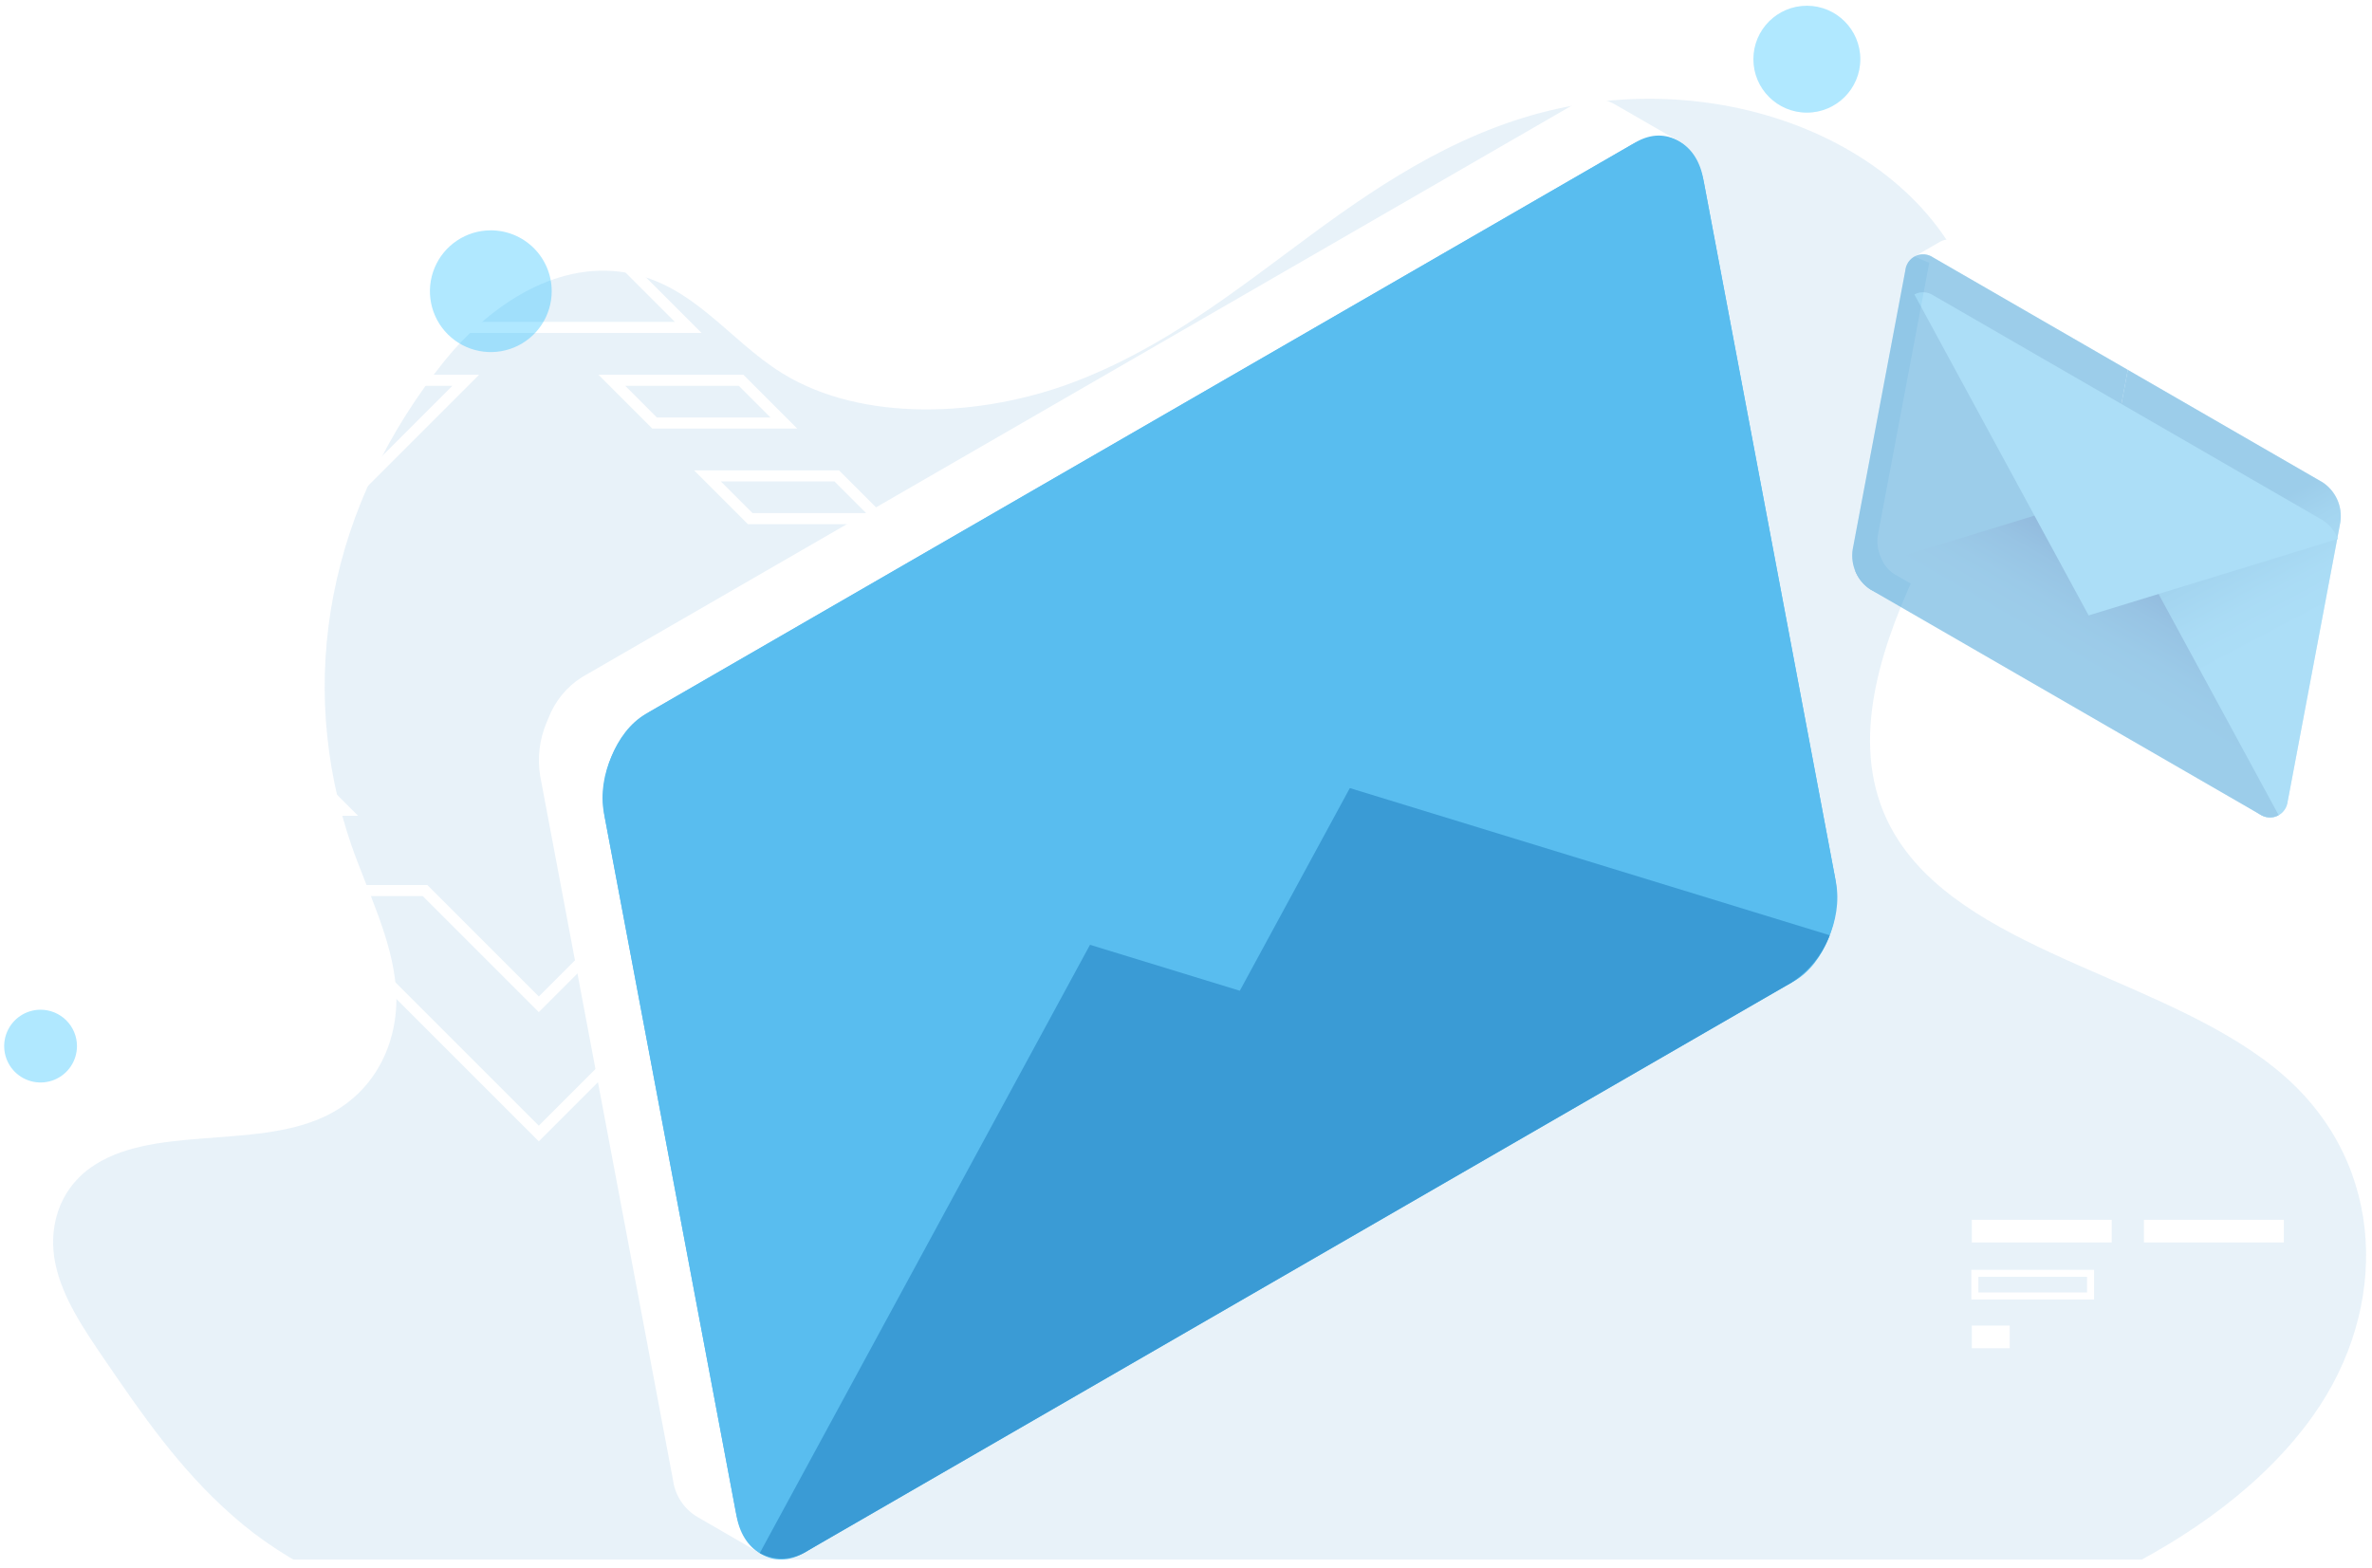 <svg width="251" height="166" viewBox="0 0 251 166" fill="none" xmlns="http://www.w3.org/2000/svg">
<g clip-path="url(#clip0)">
<path d="M11.046 143.874C14.986 149.642 18.979 155.47 24.542 160.365C27.481 162.987 30.931 165.235 34.766 167.026H222.826C231.878 162.68 239.722 156.964 244.819 149.761C252.754 138.546 252.61 123.393 241.658 113.834C230.067 103.717 208.948 101.119 200.972 89.075C195.597 80.959 198.117 71.102 201.885 62.456C205.652 53.811 210.622 45.089 209.791 35.985C209.425 31.974 207.931 28.075 205.414 24.563C202.896 21.05 199.417 18.01 195.222 15.656C191.027 13.302 186.218 11.691 181.135 10.939C176.051 10.187 170.817 10.31 165.802 11.3C155.304 13.374 146.654 19.029 138.794 24.819C130.935 30.61 123.25 36.822 113.502 40.49C103.754 44.158 91.197 44.738 82.738 39.483C77.084 35.97 73.355 30.058 66.282 28.858C58.452 27.528 51.423 32.815 47.135 38.075C41.042 45.644 37.014 54.103 35.298 62.93C33.582 71.757 34.216 80.764 37.16 89.392C38.919 94.429 41.481 99.365 41.897 104.574C42.312 109.783 40.036 115.548 34.265 118.219C26.788 121.68 15.884 119.027 9.52 123.64C6.087 126.129 5.107 130.154 5.859 133.755C6.611 137.355 8.845 140.651 11.046 143.874Z" fill="#1D7FC1" fill-opacity="0.1"/>
<path d="M91.475 86.343H76.139L81.653 80.83H96.988L91.475 86.343ZM78.969 85.171H90.99L94.158 82.002H82.138L78.969 85.171Z" fill="white"/>
<path d="M94.48 55.479H79.144L73.448 49.783H88.783L94.48 55.479ZM79.63 54.307H91.65L88.298 50.955H76.278L79.63 54.307Z" fill="white"/>
<path d="M37.891 86.343H22.555L17.042 80.83H32.377L37.891 86.343ZM23.041 85.171H35.06L31.892 82.002H19.872L23.041 85.171Z" fill="white"/>
<path d="M101.409 76.409H86.073L93.074 69.409L83.566 59.901H98.901L108.409 69.409L101.409 76.409ZM88.904 75.237H100.924L106.752 69.409L98.416 61.073H86.397L94.731 69.409L88.904 75.237Z" fill="white"/>
<path d="M27.956 76.409H12.621L5.621 69.409L35.364 39.665H50.7L20.955 69.409L27.956 76.409ZM13.106 75.237H25.125L19.298 69.409L47.869 40.836H35.85L7.278 69.409L13.106 75.237Z" fill="white"/>
<path d="M57.015 120.803L29.882 93.671H45.218L57.015 105.469L68.812 93.671H84.148L57.015 120.803ZM32.714 94.843L57.015 119.146L81.317 94.843H69.297L57.015 107.125L44.732 94.843H32.714Z" fill="white"/>
<path d="M74.244 35.243H39.786L57.015 18.015L74.244 35.243ZM42.617 34.071H71.414L57.015 19.672L42.617 34.071Z" fill="white"/>
<path d="M84.362 45.361H69.026L63.331 39.665H78.665L84.362 45.361ZM69.512 44.189H81.532L78.18 40.836H66.16L69.512 44.189Z" fill="white"/>
<path d="M250.061 51.502C250.05 51.474 250.038 51.447 250.027 51.419C250.019 51.399 250.01 51.38 250.002 51.36C249.994 51.34 249.985 51.319 249.976 51.299C249.707 50.594 249.218 49.995 248.582 49.589L248.413 49.491L227.833 37.604L207.253 25.718L207.083 25.62C206.832 25.458 206.542 25.365 206.243 25.352C205.944 25.338 205.646 25.404 205.381 25.543C205.367 25.549 205.354 25.557 205.34 25.564C205.326 25.571 205.313 25.578 205.3 25.586L202.582 27.153L204.149 27.818L198.714 56.633C198.588 57.412 198.69 58.212 199.009 58.934C199.017 58.955 199.026 58.975 199.035 58.996C199.043 59.016 199.051 59.035 199.06 59.055C199.329 59.76 199.818 60.36 200.455 60.766L241.501 84.473L241.123 86.281L243.697 84.79C243.71 84.782 243.724 84.776 243.737 84.768C244.013 84.605 244.248 84.381 244.425 84.114C244.601 83.847 244.715 83.544 244.758 83.226L250.323 53.721C250.445 52.971 250.354 52.203 250.061 51.502Z" fill="white"/>
<g opacity="0.5">
<path opacity="0.5" d="M239.283 86.278L197.785 62.31C197.117 61.823 196.603 61.156 196.301 60.386C196 59.617 195.925 58.778 196.084 57.967L201.57 28.882C201.885 27.209 203.159 26.439 204.414 27.164L245.912 51.132C246.58 51.619 247.095 52.286 247.396 53.056C247.697 53.825 247.772 54.664 247.613 55.475L242.128 84.56C241.812 86.234 240.538 87.003 239.283 86.278Z" fill="url(#paint0_linear)"/>
<path d="M245.743 51.035L225.163 39.148L218.714 73.338L239.113 86.18C239.387 86.374 239.707 86.49 240.041 86.519C240.374 86.548 240.71 86.487 241.012 86.344C241.315 86.2 241.574 85.979 241.763 85.703C241.952 85.426 242.063 85.104 242.087 84.77L247.652 55.265C247.773 54.451 247.657 53.619 247.319 52.869C246.98 52.119 246.433 51.482 245.743 51.035Z" fill="url(#paint1_linear)"/>
<path d="M204.583 27.262L225.163 39.148L218.755 73.124L197.954 62.408C197.264 61.96 196.716 61.323 196.378 60.573C196.039 59.823 195.924 58.991 196.044 58.177L201.609 28.672C201.633 28.338 201.745 28.016 201.934 27.74C202.123 27.463 202.382 27.242 202.684 27.099C202.987 26.955 203.322 26.895 203.656 26.923C203.989 26.952 204.309 27.069 204.583 27.262Z" fill="url(#paint2_linear)"/>
<path d="M196.305 60.396C196.619 61.229 197.198 61.936 197.954 62.408L239.113 86.18C239.408 86.378 239.75 86.491 240.104 86.509C240.458 86.526 240.81 86.448 241.122 86.281L222.681 52.305L196.305 60.396Z" fill="url(#paint3_linear)"/>
<g filter="url(#filter0_d)">
<path d="M247.391 53.046C247.077 52.213 246.498 51.506 245.743 51.035L204.583 27.262C204.289 27.065 203.946 26.951 203.593 26.934C203.239 26.916 202.887 26.995 202.574 27.162L221.015 61.138L247.391 53.046Z" fill="url(#paint4_linear)"/>
</g>
</g>
<path d="M57.82 76.521L57.821 76.52C57.849 76.45 57.877 76.381 57.907 76.311C57.926 76.261 57.948 76.212 57.968 76.162C57.991 76.111 58.011 76.059 58.035 76.008C58.715 74.227 59.949 72.712 61.556 71.686L61.984 71.439L113.973 41.412L165.961 11.385L166.389 11.138C167.025 10.728 167.757 10.494 168.513 10.46C169.268 10.425 170.019 10.592 170.689 10.943C170.725 10.959 170.758 10.979 170.793 10.996C170.827 11.016 170.861 11.033 170.895 11.053L177.759 15.011L173.802 16.69L187.531 89.483C187.85 91.452 187.591 93.472 186.785 95.297C186.764 95.35 186.742 95.401 186.72 95.453C186.699 95.502 186.679 95.551 186.657 95.6C185.977 97.381 184.742 98.897 183.135 99.923L79.444 159.812L80.399 164.379L73.897 160.614C73.864 160.594 73.829 160.577 73.796 160.557C73.1 160.145 72.506 159.581 72.059 158.906C71.612 158.232 71.325 157.464 71.218 156.662L57.16 82.127C56.85 80.233 57.079 78.291 57.82 76.521Z" fill="white"/>
<path d="M85.046 164.373L189.88 103.824C193.05 101.993 194.973 97.081 194.175 92.853L180.318 19.38C179.52 15.152 176.304 13.208 173.133 15.039L68.3 75.588C65.13 77.419 63.207 82.331 64.004 86.559L77.862 160.032C78.66 164.26 81.876 166.204 85.046 164.373Z" fill="url(#paint5_linear)"/>
<path d="M68.728 75.34L120.716 45.313L137.007 131.684L85.474 164.125C82.067 166.093 78.704 164.498 77.962 160.563L63.904 86.028C63.161 82.093 65.321 77.308 68.728 75.34Z" fill="url(#paint6_linear)"/>
<path d="M172.705 15.286L120.716 45.313L136.905 131.142L189.451 104.071C192.857 102.104 195.017 97.319 194.275 93.384L180.217 18.849C179.475 14.914 176.111 13.319 172.705 15.286Z" fill="url(#paint7_linear)"/>
<path d="M193.615 98.989C192.822 101.094 191.359 102.88 189.451 104.071L85.474 164.125C84.73 164.623 83.865 164.91 82.972 164.954C82.078 164.999 81.189 164.8 80.399 164.379L126.985 78.549L193.615 98.989Z" fill="url(#paint8_linear)"/>
<g filter="url(#filter1_d)">
<path d="M64.564 80.423C65.356 78.317 66.82 76.532 68.728 75.34L172.705 15.287C173.449 14.789 174.313 14.502 175.207 14.457C176.101 14.413 176.99 14.612 177.78 15.033L131.194 100.863L64.564 80.423Z" fill="url(#paint9_linear)"/>
</g>
<path d="M242.949 98.704L241.964 97.718L240.978 98.704L241.964 99.689L242.949 98.704Z" fill="white"/>
<path d="M246.51 98.692L245.524 97.706L244.539 98.692L245.524 99.677L246.51 98.692Z" fill="white"/>
<path d="M244.736 96.918L243.75 95.932L242.765 96.918L243.75 97.903L244.736 96.918Z" fill="white"/>
<path d="M244.723 100.478L243.738 99.492L242.752 100.478L243.738 101.463L244.723 100.478Z" fill="white"/>
<path d="M223.459 129.106H208.654V131.506H223.459V129.106Z" fill="white"/>
<path d="M241.672 129.106H226.867V131.506H241.672V129.106Z" fill="white"/>
<path d="M221.59 137.543H208.606V134.4H221.59V137.543ZM209.351 136.799H220.846V135.144H209.351L209.351 136.799Z" fill="white"/>
<path d="M212.663 140.303H208.654V142.703H212.663V140.303Z" fill="white"/>
</g>
<path opacity="0.31" d="M58.38 30.823C58.38 32.097 58.002 33.343 57.294 34.402C56.586 35.462 55.58 36.288 54.402 36.775C53.225 37.263 51.929 37.391 50.679 37.142C49.43 36.894 48.282 36.28 47.38 35.379C46.479 34.478 45.866 33.33 45.617 32.08C45.368 30.83 45.496 29.534 45.984 28.357C46.471 27.179 47.297 26.173 48.357 25.465C49.416 24.757 50.662 24.379 51.937 24.379C53.645 24.379 55.284 25.058 56.493 26.266C57.701 27.475 58.38 29.114 58.38 30.823Z" fill="#00B4FF"/>
<path opacity="0.31" d="M191.198 11.923C194.323 11.923 196.856 9.39 196.856 6.265C196.856 3.14 194.323 0.607 191.198 0.607C188.073 0.607 185.539 3.14 185.539 6.265C185.539 9.39 188.073 11.923 191.198 11.923Z" fill="#00B4FF"/>
<path opacity="0.31" d="M8.144 110.722C8.144 111.484 7.918 112.228 7.495 112.862C7.072 113.495 6.47 113.988 5.767 114.28C5.063 114.571 4.289 114.648 3.542 114.499C2.795 114.35 2.109 113.984 1.57 113.445C1.032 112.907 0.665 112.22 0.516 111.473C0.368 110.727 0.444 109.952 0.735 109.249C1.027 108.545 1.52 107.944 2.154 107.521C2.787 107.097 3.531 106.872 4.293 106.872C5.314 106.872 6.294 107.277 7.016 107.999C7.738 108.722 8.144 109.701 8.144 110.722Z" fill="#00B4FF"/>
<defs>
<filter id="filter0_d" x="192.574" y="20.931" width="64.817" height="54.206" filterUnits="userSpaceOnUse" color-interpolation-filters="sRGB">
<feFlood flood-opacity="0" result="BackgroundImageFix"/>
<feColorMatrix in="SourceAlpha" type="matrix" values="0 0 0 0 0 0 0 0 0 0 0 0 0 0 0 0 0 0 127 0"/>
<feOffset dy="4"/>
<feGaussianBlur stdDeviation="5"/>
<feColorMatrix type="matrix" values="0 0 0 0 0 0 0 0 0 0 0 0 0 0 0 0 0 0 0.69 0"/>
<feBlend mode="normal" in2="BackgroundImageFix" result="effect1_dropShadow"/>
<feBlend mode="normal" in="SourceGraphic" in2="effect1_dropShadow" result="shape"/>
</filter>
<filter id="filter1_d" x="45.564" y="-0.549" width="151.216" height="124.412" filterUnits="userSpaceOnUse" color-interpolation-filters="sRGB">
<feFlood flood-opacity="0" result="BackgroundImageFix"/>
<feColorMatrix in="SourceAlpha" type="matrix" values="0 0 0 0 0 0 0 0 0 0 0 0 0 0 0 0 0 0 127 0"/>
<feOffset dy="4"/>
<feGaussianBlur stdDeviation="9.5"/>
<feColorMatrix type="matrix" values="0 0 0 0 0 0 0 0 0 0 0 0 0 0 0 0 0 0 0.25 0"/>
<feBlend mode="normal" in2="BackgroundImageFix" result="effect1_dropShadow"/>
<feBlend mode="normal" in="SourceGraphic" in2="effect1_dropShadow" result="shape"/>
</filter>
<linearGradient id="paint0_linear" x1="198.827" y1="43.424" x2="248.133" y2="52.725" gradientUnits="userSpaceOnUse">
<stop stop-color="#7BDAFF"/>
<stop offset="1" stop-color="#59BDEF"/>
</linearGradient>
<linearGradient id="paint1_linear" x1="249.454" y1="108.837" x2="224.481" y2="61.676" gradientUnits="userSpaceOnUse">
<stop offset="0.768" stop-color="#59BDEF"/>
<stop offset="0.845" stop-color="#55B8EB"/>
<stop offset="0.932" stop-color="#49ABE1"/>
<stop offset="1" stop-color="#3A9BD5"/>
</linearGradient>
<linearGradient id="paint2_linear" x1="-45027.5" y1="83677.9" x2="-43384.2" y2="83266.5" gradientUnits="userSpaceOnUse">
<stop offset="0.768" stop-color="#59BDEF"/>
<stop offset="0.845" stop-color="#55B8EB"/>
<stop offset="0.932" stop-color="#49ABE1"/>
<stop offset="1" stop-color="#3A9BD5"/>
</linearGradient>
<linearGradient id="paint3_linear" x1="211.952" y1="109.187" x2="236.816" y2="66.139" gradientUnits="userSpaceOnUse">
<stop offset="0.768" stop-color="#3A9BD5"/>
<stop offset="0.839" stop-color="#3896D2"/>
<stop offset="0.918" stop-color="#3189C9"/>
<stop offset="1" stop-color="#2573BA"/>
</linearGradient>
<linearGradient id="paint4_linear" x1="-359325" y1="69102.6" x2="-356805" y2="70852.7" gradientUnits="userSpaceOnUse">
<stop stop-color="#7BDAFF"/>
<stop offset="1" stop-color="#59BDEF"/>
</linearGradient>
<linearGradient id="paint5_linear" x1="178738" y1="-203122" x2="157872" y2="-199186" gradientUnits="userSpaceOnUse">
<stop stop-color="#7BDAFF"/>
<stop offset="1" stop-color="#59BDEF"/>
</linearGradient>
<linearGradient id="paint6_linear" x1="84813.1" y1="-114080" x2="95269.7" y2="-124152" gradientUnits="userSpaceOnUse">
<stop offset="0.768" stop-color="#59BDEF"/>
<stop offset="0.845" stop-color="#55B8EB"/>
<stop offset="0.932" stop-color="#49ABE1"/>
<stop offset="1" stop-color="#3A9BD5"/>
</linearGradient>
<linearGradient id="paint7_linear" x1="-288843" y1="103329" x2="-299331" y2="100701" gradientUnits="userSpaceOnUse">
<stop offset="0.768" stop-color="#59BDEF"/>
<stop offset="0.845" stop-color="#55B8EB"/>
<stop offset="0.932" stop-color="#49ABE1"/>
<stop offset="1" stop-color="#3A9BD5"/>
</linearGradient>
<linearGradient id="paint8_linear" x1="154253" y1="-129697" x2="147287" y2="-141757" gradientUnits="userSpaceOnUse">
<stop offset="0.768" stop-color="#3A9BD5"/>
<stop offset="0.839" stop-color="#3896D2"/>
<stop offset="0.918" stop-color="#3189C9"/>
<stop offset="1" stop-color="#2573BA"/>
</linearGradient>
<linearGradient id="paint9_linear" x1="155806" y1="-154725" x2="141253" y2="-139964" gradientUnits="userSpaceOnUse">
<stop stop-color="#7BDAFF"/>
<stop offset="1" stop-color="#59BDEF"/>
</linearGradient>
<clipPath id="clip0">
<rect width="244.759" height="154.608" fill="white" transform="translate(5.621 10.454)"/>
</clipPath>
</defs>
</svg>
